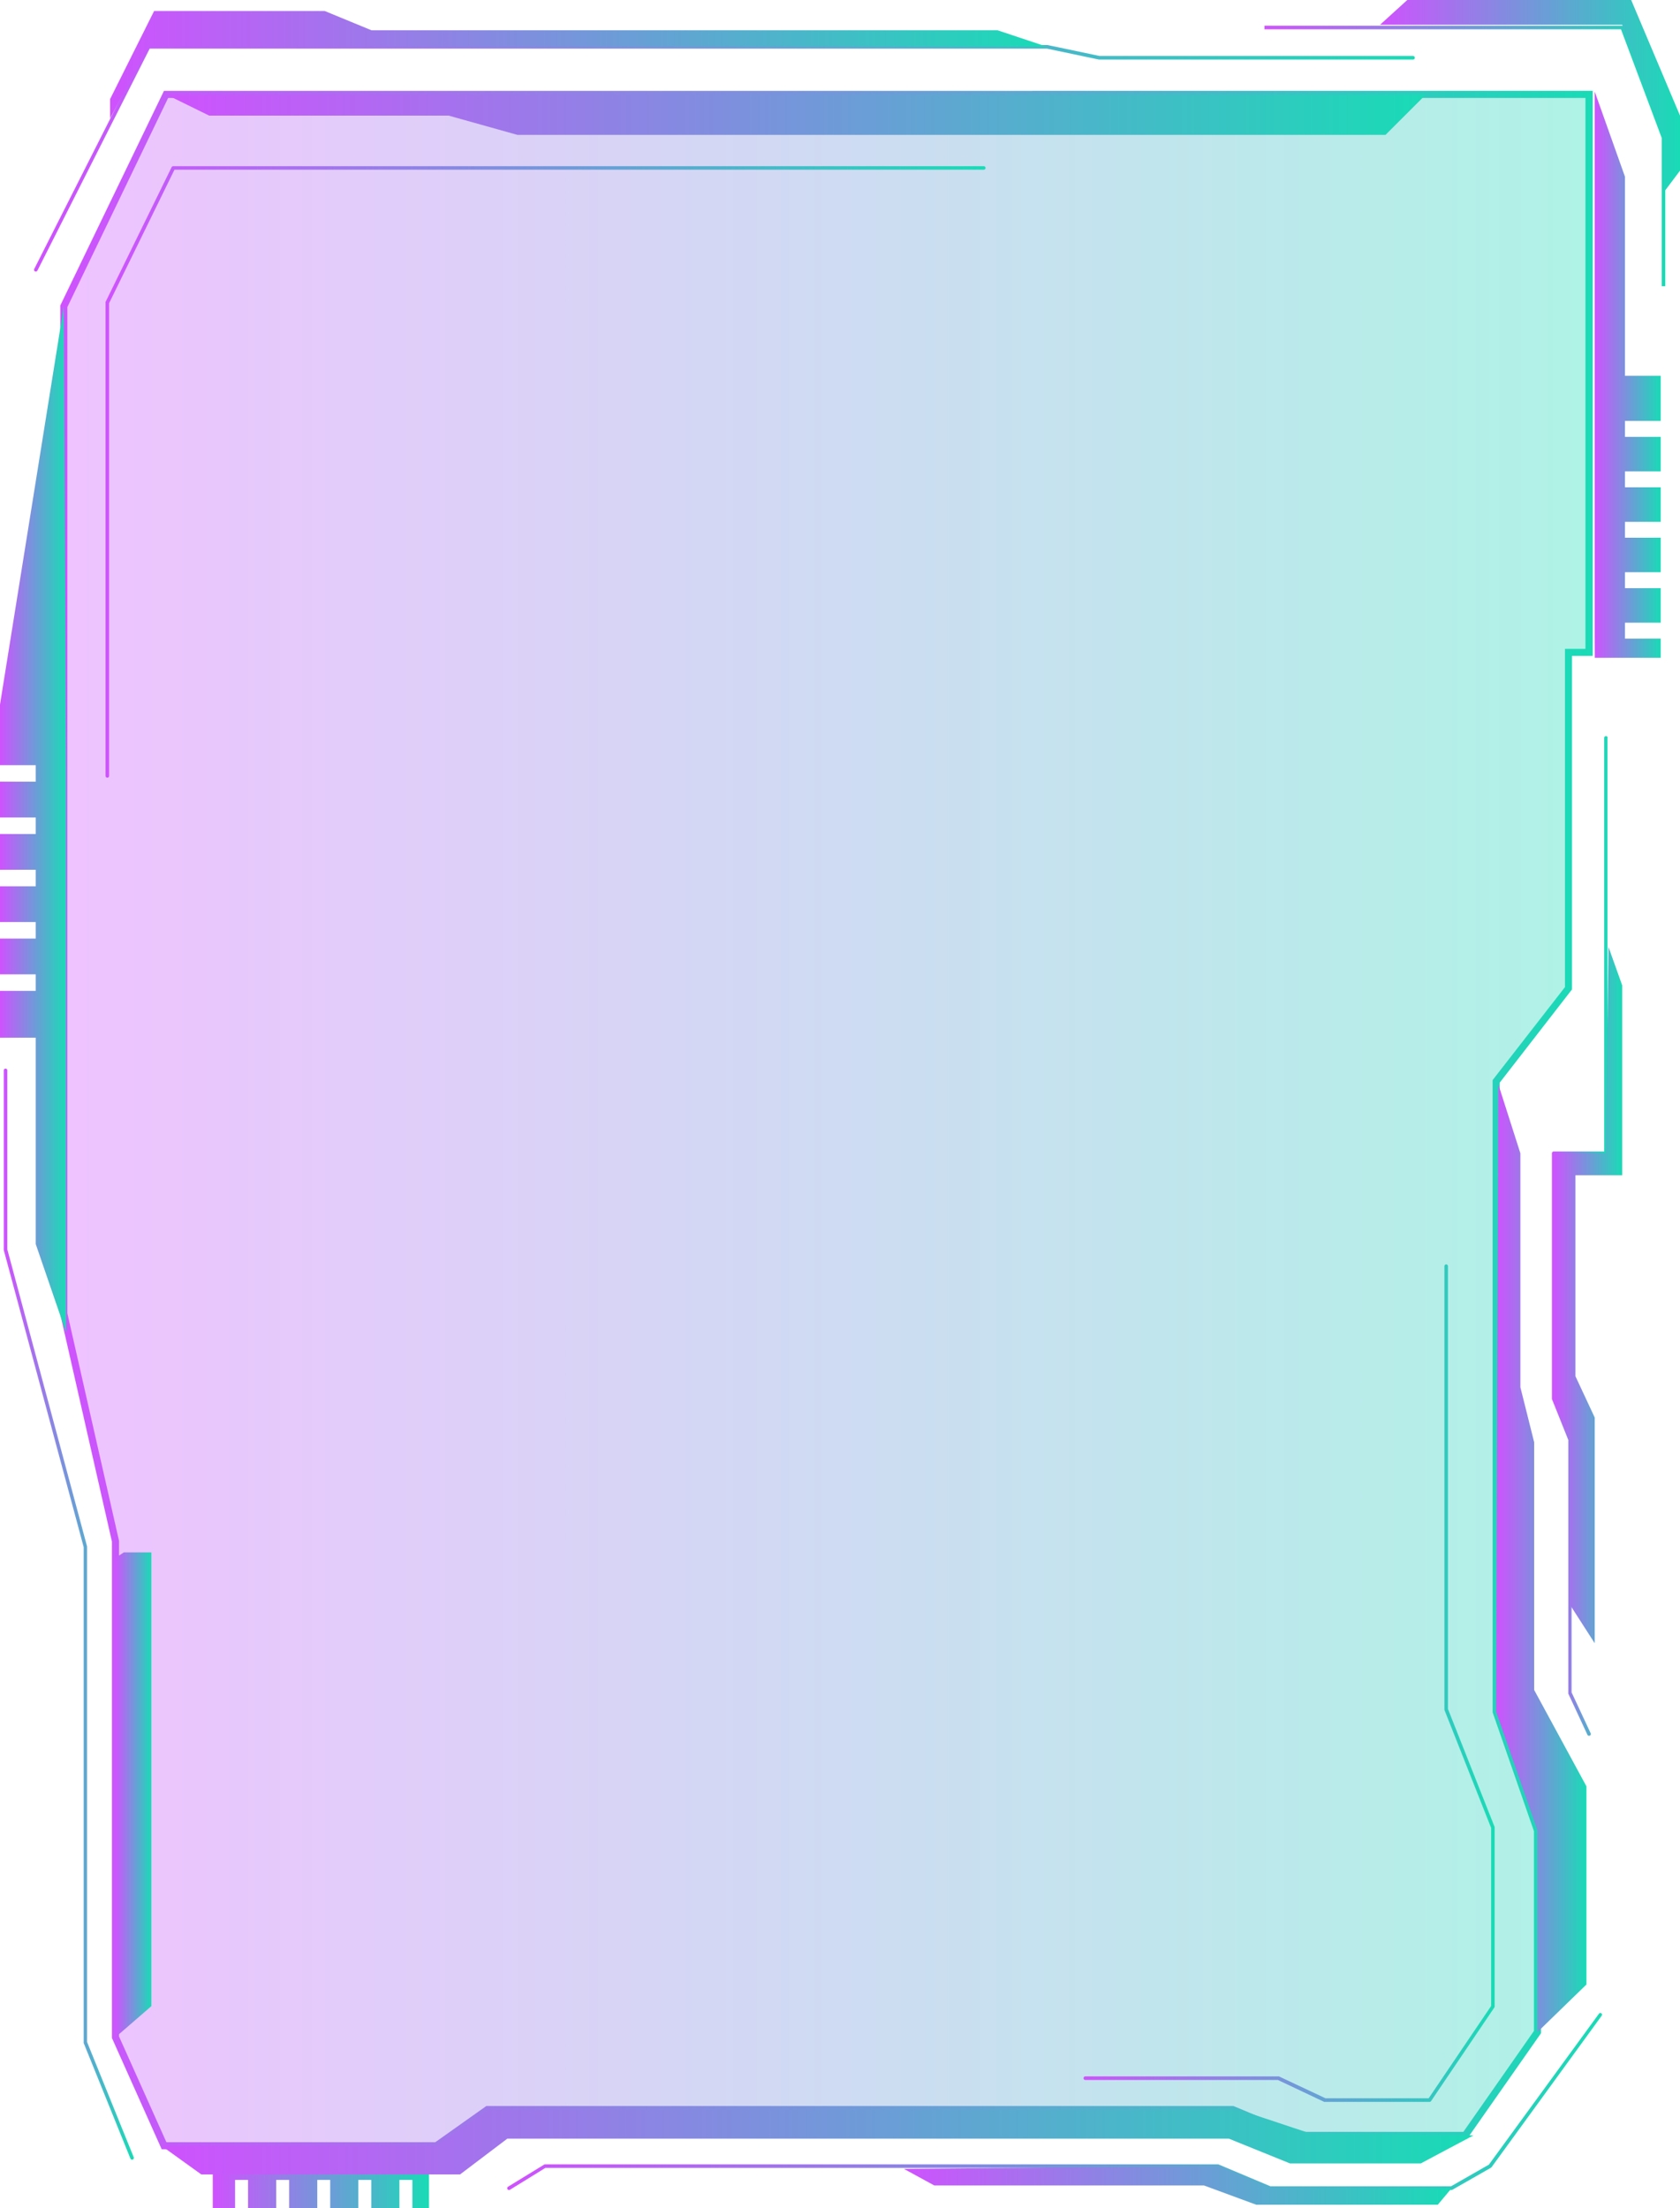 <svg xmlns="http://www.w3.org/2000/svg" xmlns:xlink="http://www.w3.org/1999/xlink" viewBox="0 0 374.05 491.51"><defs><style>.cls-1{opacity:0.35;fill:url(#New_Gradient_Swatch_1);}.cls-2{fill:url(#New_Gradient_Swatch_1-2);}.cls-3{fill:url(#New_Gradient_Swatch_1-3);}.cls-4{fill:url(#New_Gradient_Swatch_1-4);}.cls-5{fill:url(#New_Gradient_Swatch_1-5);}.cls-6{fill:url(#New_Gradient_Swatch_1-6);}.cls-7{fill:url(#New_Gradient_Swatch_1-7);}.cls-8{fill:url(#New_Gradient_Swatch_1-8);}.cls-9{fill:url(#New_Gradient_Swatch_1-9);}.cls-10{fill:url(#New_Gradient_Swatch_1-10);}.cls-11{fill:url(#New_Gradient_Swatch_1-11);}.cls-12{fill:url(#New_Gradient_Swatch_1-12);}.cls-13{fill:url(#New_Gradient_Swatch_1-13);}.cls-14{fill:url(#New_Gradient_Swatch_1-14);}.cls-15{fill:url(#New_Gradient_Swatch_1-15);}.cls-16{fill:url(#New_Gradient_Swatch_1-16);}.cls-17{fill:url(#New_Gradient_Swatch_1-17);}.cls-18{fill:url(#New_Gradient_Swatch_1-18);}.cls-19{fill:url(#New_Gradient_Swatch_1-19);}.cls-20{fill:url(#New_Gradient_Swatch_1-20);}</style><linearGradient id="New_Gradient_Swatch_1" x1="14.21" y1="249.33" x2="353.83" y2="249.33" gradientUnits="userSpaceOnUse"><stop offset="0" stop-color="#cf52fe"/><stop offset="1" stop-color="#19dbb6"/></linearGradient><linearGradient id="New_Gradient_Swatch_1-2" x1="13.42" y1="249.33" x2="354.61" y2="249.33" xlink:href="#New_Gradient_Swatch_1"/><linearGradient id="New_Gradient_Swatch_1-3" x1="0" y1="182.38" x2="14.7" y2="182.38" xlink:href="#New_Gradient_Swatch_1"/><linearGradient id="New_Gradient_Swatch_1-4" x1="47.37" y1="487.02" x2="95.51" y2="487.02" xlink:href="#New_Gradient_Swatch_1"/><linearGradient id="New_Gradient_Swatch_1-5" x1="355.06" y1="83.41" x2="369.76" y2="83.41" xlink:href="#New_Gradient_Swatch_1"/><linearGradient id="New_Gradient_Swatch_1-6" x1="35.93" y1="476.81" x2="328.06" y2="476.81" xlink:href="#New_Gradient_Swatch_1"/><linearGradient id="New_Gradient_Swatch_1-7" x1="25.71" y1="399.52" x2="33.7" y2="399.52" xlink:href="#New_Gradient_Swatch_1"/><linearGradient id="New_Gradient_Swatch_1-8" x1="36.95" y1="25.52" x2="317.5" y2="25.52" xlink:href="#New_Gradient_Swatch_1"/><linearGradient id="New_Gradient_Swatch_1-9" x1="333.12" y1="346.87" x2="353.22" y2="346.87" xlink:href="#New_Gradient_Swatch_1"/><linearGradient id="New_Gradient_Swatch_1-10" x1="112.95" y1="467.79" x2="356.68" y2="467.79" xlink:href="#New_Gradient_Swatch_1"/><linearGradient id="New_Gradient_Swatch_1-11" x1="0.83" y1="359.34" x2="29.8" y2="359.34" xlink:href="#New_Gradient_Swatch_1"/><linearGradient id="New_Gradient_Swatch_1-12" x1="7.57" y1="35.23" x2="315.01" y2="35.23" xlink:href="#New_Gradient_Swatch_1"/><linearGradient id="New_Gradient_Swatch_1-13" x1="24.51" y1="14.4" x2="233.13" y2="14.4" xlink:href="#New_Gradient_Swatch_1"/><linearGradient id="New_Gradient_Swatch_1-14" x1="201.27" y1="486.48" x2="323.2" y2="486.48" xlink:href="#New_Gradient_Swatch_1"/><linearGradient id="New_Gradient_Swatch_1-15" x1="345.47" y1="275.1" x2="357.9" y2="275.1" xlink:href="#New_Gradient_Swatch_1"/><linearGradient id="New_Gradient_Swatch_1-16" x1="345.87" y1="288.27" x2="361.18" y2="288.27" xlink:href="#New_Gradient_Swatch_1"/><linearGradient id="New_Gradient_Swatch_1-17" x1="281.53" y1="34.73" x2="370.77" y2="34.73" xlink:href="#New_Gradient_Swatch_1"/><linearGradient id="New_Gradient_Swatch_1-18" x1="307.27" y1="21.44" x2="374.05" y2="21.44" xlink:href="#New_Gradient_Swatch_1"/><linearGradient id="New_Gradient_Swatch_1-19" x1="23.5" y1="105.08" x2="219.43" y2="105.08" xlink:href="#New_Gradient_Swatch_1"/><linearGradient id="New_Gradient_Swatch_1-20" x1="241.31" y1="374.66" x2="332.78" y2="374.66" xlink:href="#New_Gradient_Swatch_1"/></defs><title>message_06_purple_green</title><g id="Layer_2" data-name="Layer 2"><g id="Layer_1-2" data-name="Layer 1"><polygon class="cls-1" points="14.21 68.17 14.21 292.46 25.71 343.07 25.71 453.49 36.54 477.64 97.16 477.64 108.53 469.59 274.46 469.59 288.26 475.34 326.22 475.34 342.32 452.34 342.32 407.48 333.12 381.03 333.12 240.7 349.22 220 349.22 145.23 353.82 145.23 353.82 21.01 36.95 21.01 14.21 68.17"/><path class="cls-2" d="M354.61,20.22V146H350v74.25L333.91,241V380.89l9.2,26.46v45.24l-16.48,23.54H288.11l-13.81-5.75H108.78l-11.37,8.05H36L24.92,453.66V343.16l-11.5-50.61V68l.08-.16,23-47.61ZM353,144.44V21.8H37.44L15,68.35v224L26.5,343V453.32l10.55,23.54H96.91l11.37-8.06H274.62l13.8,5.76h37.39l15.72-22.47V407.61l-9.2-26.45V240.43l16.11-20.7V144.44Z"/><polygon class="cls-3" points="0 156.85 0 170.33 7.96 170.33 7.96 174 0 174 0 181.97 7.96 181.97 7.96 185.65 0 185.65 0 193.61 7.96 193.61 7.96 197.29 0 197.29 0 205.25 7.96 205.25 7.96 208.93 0 208.93 0 216.89 7.96 216.89 7.96 220.57 0 220.57 0 230.99 7.96 230.99 7.96 276.94 14.71 296.59 14.71 171.03 14.21 68.17 0 156.85"/><polygon class="cls-4" points="47.37 482.52 47.37 491.51 52.34 491.51 52.34 485.25 55.23 485.25 55.23 491.51 61.49 491.51 61.49 485.25 64.38 485.25 64.38 491.51 70.64 491.51 70.64 485.25 73.52 485.25 73.52 491.51 79.78 491.51 79.78 485.25 82.67 485.25 82.67 491.51 88.93 491.51 88.93 485.25 91.82 485.25 91.82 491.51 95.51 491.51 95.51 482.52 47.37 482.52"/><polygon class="cls-5" points="355.06 141.48 355.08 146.43 369.76 146.43 369.76 142.16 361.8 142.16 361.8 138.61 369.76 138.61 369.76 130.93 361.8 130.93 361.8 127.38 369.76 127.38 369.76 119.7 361.8 119.7 361.8 116.16 369.76 116.16 369.76 108.47 361.8 108.47 361.8 104.93 369.76 104.93 369.76 97.25 361.8 97.25 361.8 93.7 369.76 93.7 369.76 83.66 361.8 83.66 361.8 39.34 355.06 20.38 355.06 141.48"/><polygon class="cls-6" points="35.93 477.64 44.82 484.03 102.43 484.03 112.96 476.06 273.59 476.06 287.22 481.58 316.33 481.58 328.06 475.34 291.55 474.84 275.73 469.59 108.7 469.59 97.21 477.64 35.93 477.64"/><polygon class="cls-7" points="33.7 345.56 27.57 345.56 25.71 346.8 25.71 453.49 33.7 446.57 33.7 345.56"/><polygon class="cls-8" points="99.87 25.73 115.19 30.02 308.49 30.02 317.5 21.01 36.95 21.01 46.56 25.73 99.87 25.73"/><polygon class="cls-9" points="342.32 452.34 353.22 441.75 353.22 397.64 341.58 376.19 341.58 321.05 338.51 308.8 338.51 256.72 333.61 241.4 333.12 381.03 342.32 407.48 342.32 452.34"/><path class="cls-10" d="M356.68,448.49a.4.4,0,0,1-.08.23l-24.51,33.7a.32.32,0,0,1-.12.11l-8.58,4.9a.35.35,0,0,1-.19.06H282.76a.37.37,0,0,1-.15,0L271,482.58H121.42l-7.86,4.85a.4.4,0,1,1-.42-.68l8-4.9a.36.36,0,0,1,.2-.06H271.12a.42.42,0,0,1,.15,0l11.57,4.87h40.25l8.41-4.81L356,448.26a.39.39,0,0,1,.55-.09A.4.4,0,0,1,356.68,448.49Z"/><path class="cls-11" d="M29.8,480.35a.4.4,0,0,1-.24.37.41.41,0,0,1-.52-.22L18.63,454.77a.4.4,0,0,1,0-.15V344.39L.84,278.27s0-.07,0-.11V238.34a.4.4,0,1,1,.79,0v39.77l17.75,66.12a.44.44,0,0,1,0,.1V454.54L29.77,480.2A.4.4,0,0,1,29.8,480.35Z"/><path class="cls-12" d="M315,12.87a.39.39,0,0,1-.39.39H244.69l-11.6-2.44H33.33l-25,49.41a.4.4,0,0,1-.53.18.39.39,0,0,1-.18-.53L32.73,10.24a.4.4,0,0,1,.36-.22H233.21l11.6,2.44h69.81A.39.39,0,0,1,315,12.87Z"/><polygon class="cls-13" points="24.51 26.35 24.51 22.06 34.31 2.45 72.3 2.45 82.71 6.74 222.1 6.74 233.13 10.42 33.09 10.42 24.51 26.35"/><polygon class="cls-14" points="201.27 482.8 208.01 486.48 268.05 486.48 279.69 490.77 320.13 490.77 323.2 487.09 282.76 487.09 271.12 482.19 201.27 482.8"/><path class="cls-15" d="M357.9,164.2v92.52a.39.39,0,0,1-.39.39H346.26v54.06l3.65,9.12a.4.4,0,0,1,0,.15v56.28l4.25,9.11a.39.39,0,0,1-.19.52.39.39,0,0,1-.53-.19L349.18,377a.45.45,0,0,1,0-.16v-56.3l-3.65-9.12a.32.32,0,0,1,0-.14V256.72a.4.4,0,0,1,.4-.4h11.24V164.2a.4.4,0,0,1,.79,0Z"/><polygon class="cls-16" points="349.54 357.2 355.06 365.78 355.06 315.54 350.77 306.35 350.77 261.62 361.18 261.62 361.18 219.34 358.12 210.77 357.51 256.72 345.87 256.72 345.87 311.25 349.54 320.44 349.54 357.2"/><polygon class="cls-17" points="370.77 30.56 370.77 63.72 369.98 63.72 369.98 30.71 360.91 6.52 281.53 6.52 281.53 5.73 361.46 5.73 370.77 30.56"/><polygon class="cls-18" points="313.33 0 307.27 5.51 361.18 5.51 370.37 30.63 370.37 42.89 374.05 37.99 374.05 25.73 363.18 0 313.33 0"/><path class="cls-19" d="M219.43,37.37a.39.39,0,0,1-.39.4H38.85L24.29,67.49V172.78a.4.4,0,0,1-.79,0V67.4a.39.39,0,0,1,0-.18l14.71-30A.39.39,0,0,1,38.6,37H219A.39.39,0,0,1,219.43,37.37Z"/><path class="cls-20" d="M332.78,406.83v39.82a.34.34,0,0,1-.07.22l-14.09,20.84a.38.38,0,0,1-.33.17H295a.35.35,0,0,1-.17,0L284.51,463h-42.8a.4.4,0,1,1,0-.79H284.6a.32.32,0,0,1,.16,0l10.34,4.86h23L332,446.53V406.9L321.6,380.63a.77.77,0,0,1,0-.15V281.84a.39.39,0,1,1,.78,0v98.57l10.39,26.27A.4.4,0,0,1,332.78,406.83Z"/></g></g></svg>
